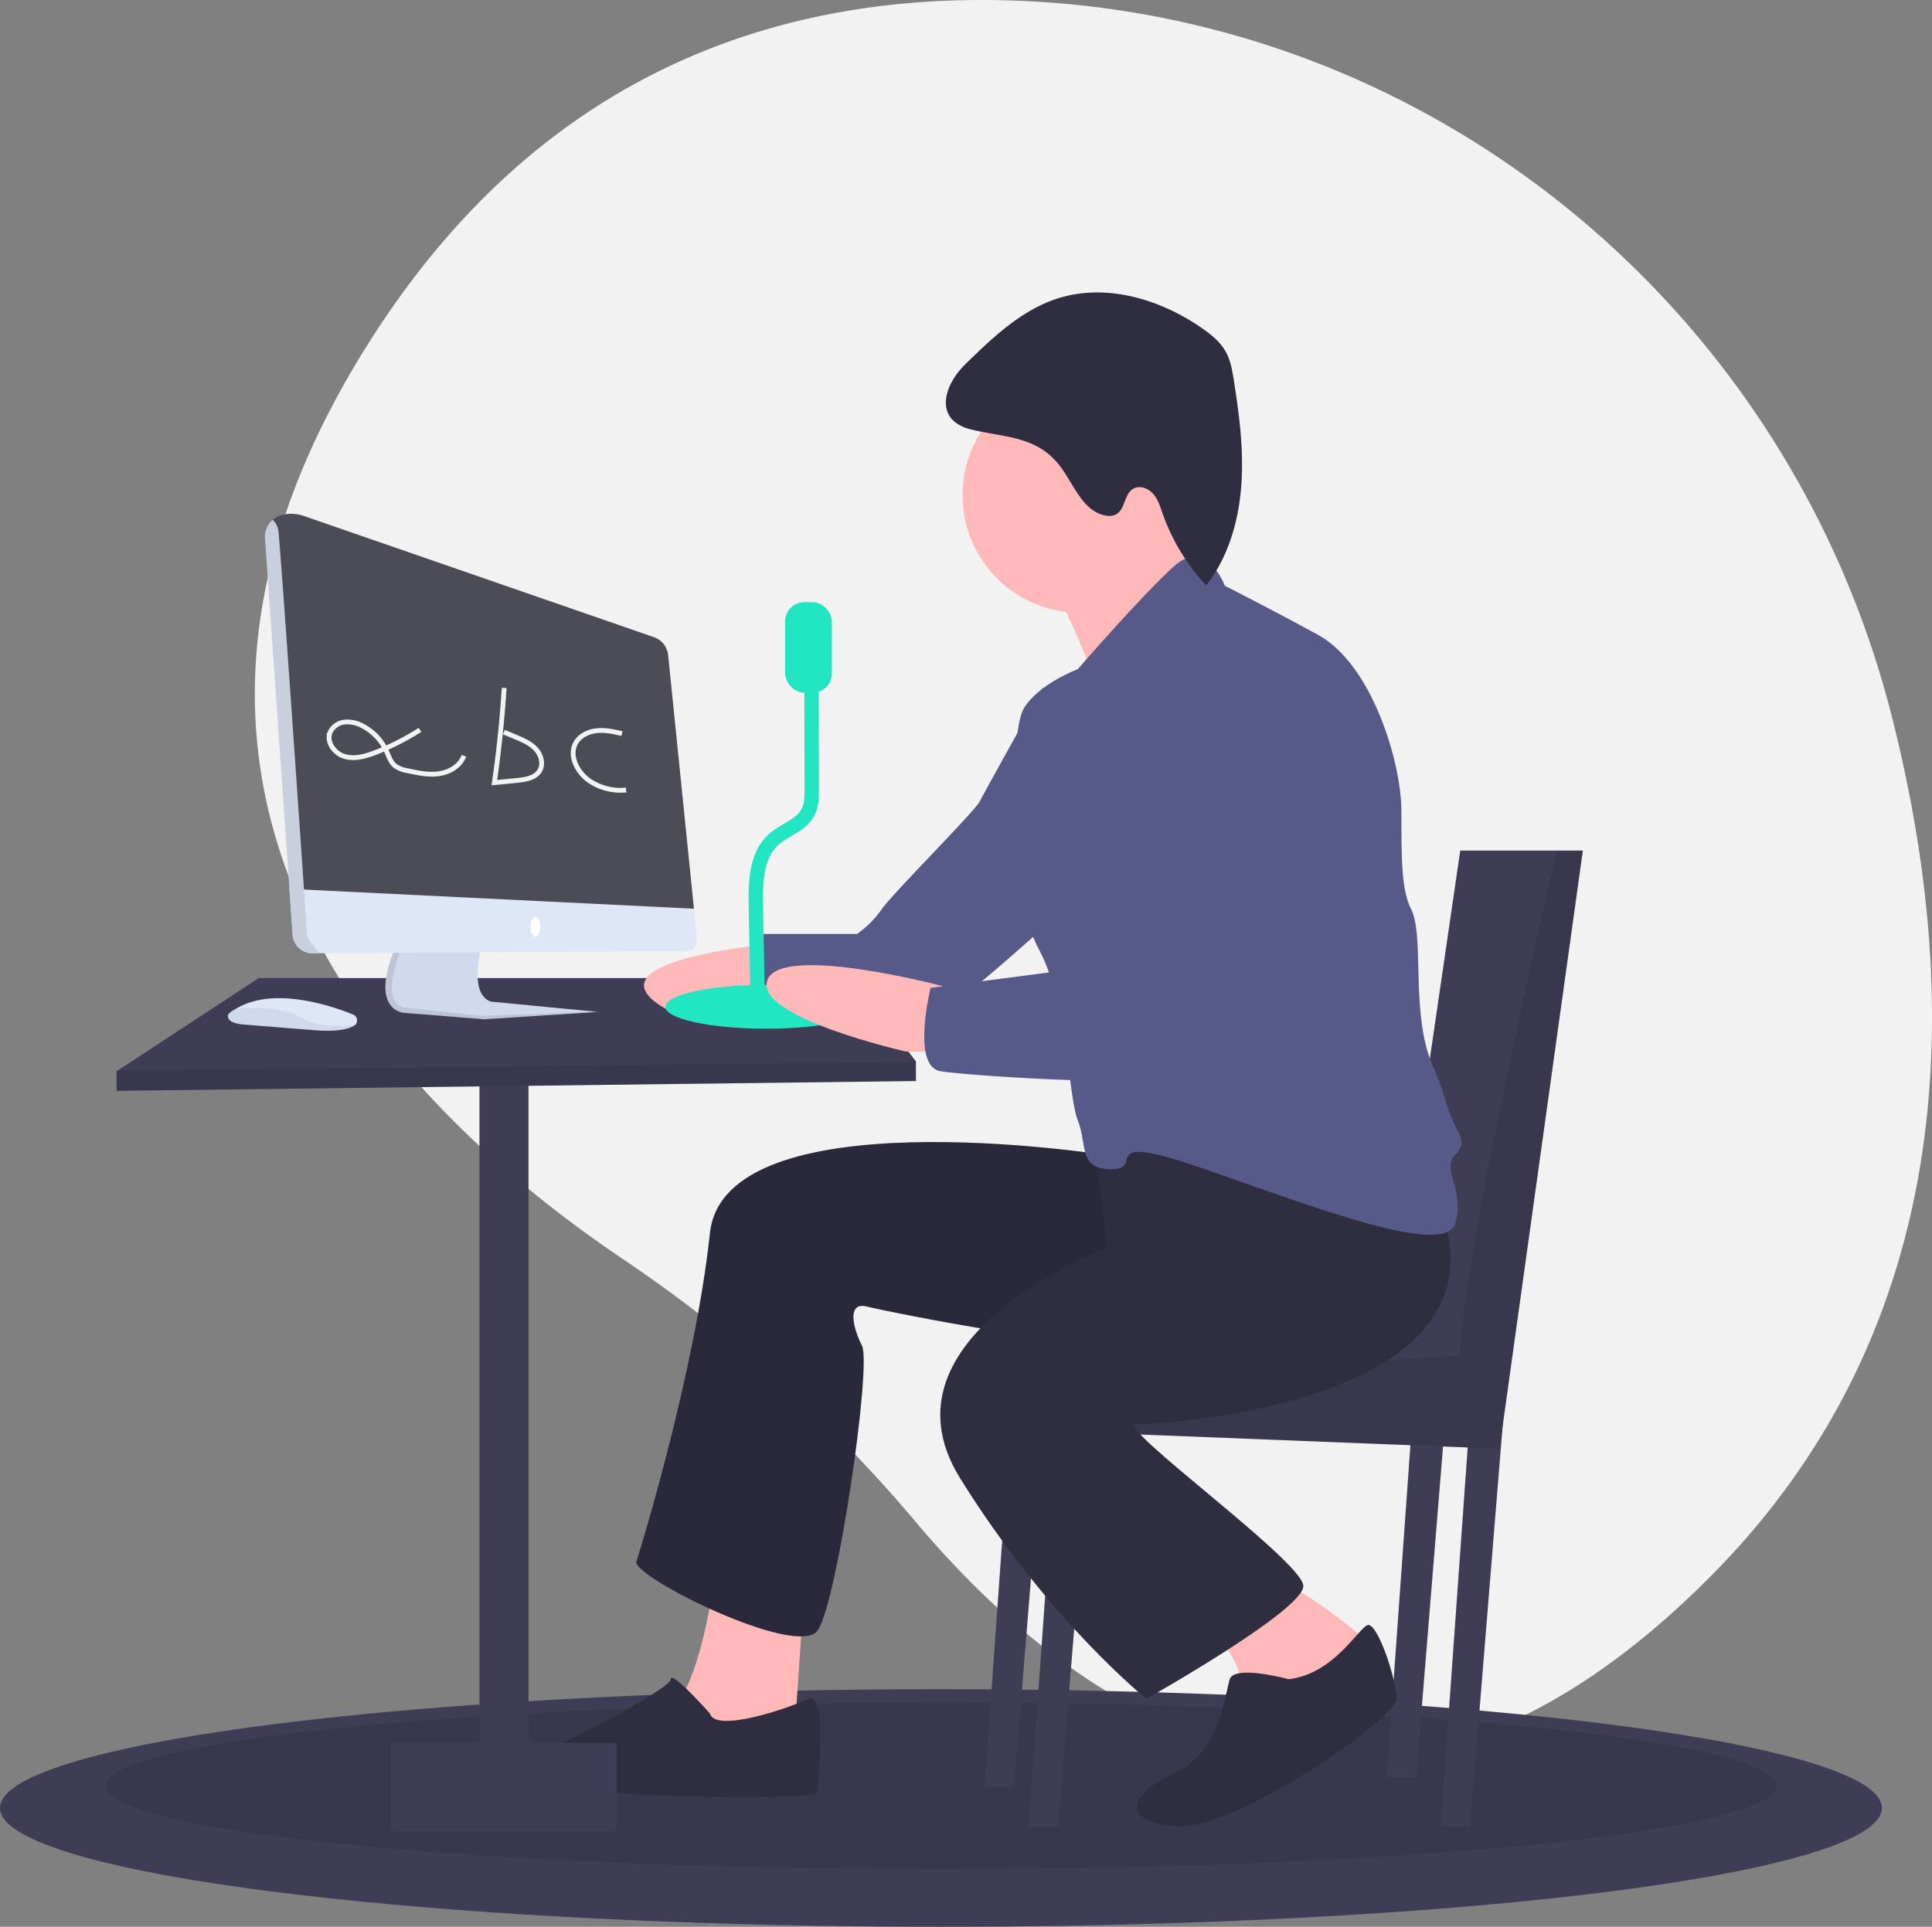 <svg id="ee693e3f-f1dd-423f-8d69-5f6c61e6de89" data-name="Layer 1" xmlns="http://www.w3.org/2000/svg" width="804.887" height="802.861" viewBox="0 0 804.887 802.861"><rect x="0" y="0" width="804.887" height="802.861" fill="#808080" stroke="none"/><title>speech to text</title><path d="M985.613,346.737C942.325,176.52,792.753,53.648,617.188,48.719,524.371,46.114,426.703,76.897,355.593,184.618c-127.117,192.563,7.812,325.629,101.88,388.86A588.609,588.609,0,0,1,579.136,682.828c63.54,75.401,185.777,169.096,331.355,22.289C1016.007,598.712,1014.446,460.118,985.613,346.737Z" transform="translate(-197.556 -48.569)" fill="#f2f2f2"/><ellipse cx="392" cy="753.361" rx="392" ry="49.5" fill="#3f3d56"/><ellipse cx="392" cy="744.139" rx="348" ry="34.722" opacity="0.1"/><rect x="199.754" y="450.448" width="20.43" height="310.535" fill="#3f3d56"/><polygon points="381.58 442.276 381.58 450.448 48.573 454.534 48.573 446.362 49.043 446.055 107.82 407.545 355.021 407.545 381.58 442.276" fill="#3f3d56"/><path d="M519.89,441.813s-73.548,6.129-49.032,24.516S519.89,454.071,519.89,454.071Z" transform="translate(-197.556 -48.569)" fill="#ffb9b9"/><polygon points="381.58 442.521 381.58 450.448 48.573 454.534 48.573 446.362 49.043 446.055 381.58 442.521" opacity="0.1"/><path d="M630.211,341.707,632,335s-24.261,43.481-26.304,47.567-36.774,38.817-40.86,44.946a41.741,41.741,0,0,1-10.215,10.215H515.804s-8.172,26.559,4.086,28.602,51.075,10.215,59.247,10.215,59.247-46.989,59.247-46.989Z" transform="translate(-197.556 -48.569)" fill="#575a89"/><polygon points="440.827 589.371 428.569 760.982 440.827 760.982 455.128 585.285 440.827 589.371" fill="#3f3d56"/><polygon points="589.965 568.941 577.707 740.552 589.965 740.552 604.266 564.855 589.965 568.941" fill="#3f3d56"/><polygon points="612.438 589.371 600.18 760.982 612.438 760.982 626.739 585.285 612.438 589.371" fill="#3f3d56"/><polygon points="422.44 573.027 410.182 744.638 422.44 744.638 436.741 568.941 422.44 573.027" fill="#3f3d56"/><polygon points="659.427 354.427 624.696 603.672 418.354 595.5 419.743 572.496 422.44 528.081 581.793 536.253 608.352 354.427 659.427 354.427" fill="#3f3d56"/><path d="M856.983,402.997,822.253,652.241l-206.342-8.172,1.389-23.004c43.066,1.655,188.609-7.641,188.609-7.641,0-32.606,28.643-160.252,40.206-210.428Z" transform="translate(-197.556 -48.569)" opacity="0.1"/><path d="M495.374,705.359s-6.129,46.989-18.387,55.161S528.062,778.907,528.062,778.907l4.086-61.29Z" transform="translate(-197.556 -48.569)" fill="#ffb9b9"/><path d="M701.716,725.789s10.215,12.258,12.258,20.43,32.688,12.258,32.688,12.258L769.135,733.961S740.533,709.445,732.361,709.445,701.716,725.789,701.716,725.789Z" transform="translate(-197.556 -48.569)" fill="#ffb9b9"/><circle cx="450.021" cy="206.311" r="49.032" fill="#ffb9b9"/><path d="M634.297,288.589s24.516,46.989,20.43,55.161,53.118-38.817,53.118-38.817-20.43-32.688-20.43-42.903S634.297,288.589,634.297,288.589Z" transform="translate(-197.556 -48.569)" fill="#ffb9b9"/><path d="M656.77,529.662S499.46,505.146,493.331,562.35,464.729,693.101,462.686,699.23,530.105,740.09,538.277,727.832s22.473-110.321,18.387-118.493-6.129-18.387,2.043-16.344,98.064,20.43,116.45,14.301S740.533,519.447,740.533,519.447Z" transform="translate(-197.556 -48.569)" fill="#2f2e41"/><path d="M656.77,529.662S499.46,505.146,493.331,562.35,464.729,693.101,462.686,699.23,530.105,740.09,538.277,727.832s22.473-110.321,18.387-118.493-6.129-18.387,2.043-16.344,98.064,20.43,116.45,14.301S740.533,519.447,740.533,519.447Z" transform="translate(-197.556 -48.569)" opacity="0.1"/><path d="M652.684,517.404l6.129,51.075s-98.064,36.774-61.29,96.021,77.634,91.935,77.634,91.935S740.533,719.66,740.533,709.445s-79.677-67.419-69.462-67.419,157.31-8.172,126.665-89.892S652.684,517.404,652.684,517.404Z" transform="translate(-197.556 -48.569)" fill="#2f2e41"/><path d="M493.331,762.563S476.987,744.176,476.987,748.262s-46.989,28.602-55.161,30.645-20.43,6.129-4.086,12.258,120.536,8.172,120.536,4.086,4.086-42.903-4.086-38.817S495.374,770.735,493.331,762.563Z" transform="translate(-197.556 -48.569)" fill="#2f2e41"/><path d="M734.404,748.262s-22.473-6.129-24.516,0-4.086,30.645-22.473,38.817-24.516,20.43,0,22.473,91.935-44.946,91.935-53.118-8.172-32.688-12.258-30.645S752.791,746.219,734.404,748.262Z" transform="translate(-197.556 -48.569)" fill="#2f2e41"/><rect x="162.98" y="726.252" width="93.978" height="36.774" fill="#3f3d56"/><path d="M707.845,292.675s-7.647-20.45-21.189-8.182S646.555,327.406,646.555,327.406s-16.344,6.129-22.473,16.344-6.129,77.634,6.129,100.107,12.258,61.29,16.344,71.505,0,20.43,14.301,20.43-8.172-16.344,38.817,0,100.107,36.774,104.192,22.473-6.129-22.473,0-28.602,0-8.172-4.086-22.473-8.172-16.344-10.215-34.731,0-36.774-4.086-44.946-4.086-20.43-4.086-40.86S769.135,325.363,746.662,313.105,707.845,292.675,707.845,292.675Z" transform="translate(-197.556 -48.569)" fill="#575a89"/><path d="M599.702,200.358c11.388-11.117,23.357-22.592,38.517-27.433,20.235-6.463,42.793.319,60.213,12.474,3.758,2.622,7.438,5.591,9.696,9.578,2.072,3.658,2.796,7.902,3.453,12.054,2.313,14.621,4.208,29.437,3.077,44.196s-5.483,29.594-14.572,41.278a85.243,85.243,0,0,1-18.162-29.92c-1.035-2.943-1.964-6.045-4.054-8.361s-5.769-3.563-8.392-1.874c-3.645,2.346-3.187,8.612-7.036,10.607a6.695,6.695,0,0,1-4.206.441c-10.033-1.729-13.527-14.021-20.057-21.833-9.625-11.513-23.1-10.785-36.252-14.093C586.665,223.631,590.445,209.395,599.702,200.358Z" transform="translate(-197.556 -48.569)" fill="#2f2e41"/><ellipse cx="319.172" cy="419.511" rx="41.996" ry="9.13" fill="#21e6c1"/><path d="M513.282,469.105l-.822-43.47c-.184-9.725.164-20.746,7.394-27.253,4.568-4.111,11.437-5.879,14.303-11.315,1.561-2.962,1.591-6.463,1.584-9.811l-.116-59.17" transform="translate(-197.556 -48.569)" fill="none" stroke="#21e6c1" stroke-miterlimit="10" stroke-width="6"/><rect x="327.085" y="250.92" width="19.476" height="37.735" rx="8" fill="#21e6c1"/><path d="M590.476,459.521s-67.713-17.961-73.235-2.512,57.81,29.75,57.81,29.75h26.559Z" transform="translate(-197.556 -48.569)" fill="#ffb9b9"/><path d="M732.361,325.363s-30.645,22.473-38.817,55.161-14.301,67.419-14.301,67.419l-93.978,12.258s-8.172,32.688,4.086,34.731,104.193,8.172,118.493,0,63.333-110.321,61.29-120.536S763.006,327.406,732.361,325.363Z" transform="translate(-197.556 -48.569)" fill="#575a89"/><path d="M366.112,470.627l33.196,2.664,47.335-3.074-.824-.078-43.847-4.225c-10.041-3.688-3.074-25.409-3.074-25.409l-33.598,1.709-2.672.135C350.744,470.218,366.112,470.627,366.112,470.627Z" transform="translate(-197.556 -48.569)" fill="#d1d9ec"/><path d="M366.112,470.627l33.196,2.664,47.335-3.074-.824-.078-47.843,1.717-32.069-3.484c-9.098-2.393-3.889-18.192-.607-26.159l-2.672.135C350.744,470.218,366.112,470.627,366.112,470.627Z" transform="translate(-197.556 -48.569)" opacity="0.1"/><path d="M311.092,272.267l9.942,144.16v17.399c.303,4.373,2.383,11.986,6.768,11.957l8.145-6.986h146.646c2.524-.016-5.964-3.702-6.214-6.214l10.284-5.369L475.901,321.508a8.81,8.81,0,0,0-5.877-7.43L324.335,263.628c-4.959-1.717-10.004-1.107-13.16,1.516C309.011,266.943,310.842,268.677,311.092,272.267Z" transform="translate(-197.556 -48.569)" fill="#4c4c56"/><path d="M318.134,418.944l1.332,19.114a8.298,8.298,0,0,0,8.336,7.725l3.082-.021L483.741,444.837a4.288,4.288,0,0,0,4.238-4.713L486.663,427.214Z" transform="translate(-197.556 -48.569)" fill="#dfe6f5"/><ellipse cx="223.063" cy="386.198" rx="2.049" ry="4.098" fill="#fff"/><path d="M345.786,475.422s-41.802-15.778-53.073-4.303c0,0-1.844,3.484,5.738,4.303l30.636,2.459S341.688,479.11,345.786,475.422Z" transform="translate(-197.556 -48.569)" fill="#d1d9ec"/><path d="M344.67,471.318c-8.212-3.354-32.932-12.036-48.747-2.43,0,0,17.5-1.939,27.117,3.62s22.745,2.915,22.745,2.915l.196-.349A2.652,2.652,0,0,0,344.67,471.318Z" transform="translate(-197.556 -48.569)" fill="#dfe6f5"/><path d="M307.987,273.279l11.479,164.779a8.298,8.298,0,0,0,8.336,7.725l3.082-.021a29.507,29.507,0,0,1-5.344-6.897s-11.27-165.57-12.09-169.668a8.345,8.345,0,0,0-2.275-4.053A9.281,9.281,0,0,0,307.987,273.279Z" transform="translate(-197.556 -48.569)" fill="#dfe6f5"/><path d="M307.987,273.279l11.479,164.779a8.298,8.298,0,0,0,8.336,7.725l3.082-.021a29.507,29.507,0,0,1-5.344-6.897s-11.27-165.57-12.09-169.668a8.345,8.345,0,0,0-2.275-4.053A9.281,9.281,0,0,0,307.987,273.279Z" transform="translate(-197.556 -48.569)" opacity="0.1"/><path d="M372.525,352.705a104.03,104.03,0,0,1-18.356,9.339c-4.144,1.614-8.703,2.973-12.981,1.757s-7.788-6.012-6.08-10.119a7.54,7.54,0,0,1,6.213-4.259,13.347,13.347,0,0,1,7.579,1.795,22.166,22.166,0,0,1,9.593,10.179c1.026,2.226,1.762,4.74,3.658,6.294a11.946,11.946,0,0,0,5.18,2.015c4.349.943,8.814,1.892,13.216,1.238s8.797-3.266,10.281-7.462" transform="translate(-197.556 -48.569)" fill="none" stroke="#f2f2f2" stroke-miterlimit="10" stroke-width="2"/><path d="M407.601,335.217q-1.258,19.806-4.09,39.471l9.506-.93c3.504-.343,7.513-.986,9.351-3.989,1.714-2.799.663-6.621-1.557-9.039s-5.346-3.757-8.373-5.027l-4.958-2.081" transform="translate(-197.556 -48.569)" fill="none" stroke="#f2f2f2" stroke-miterlimit="10" stroke-width="2"/><path d="M456.686,354.25c-3.371-.779-6.812-1.543-10.258-1.239s-6.958,1.851-8.796,4.782c-3.396,5.413.404,12.793,5.743,16.305a23.207,23.207,0,0,0,15.034,3.658" transform="translate(-197.556 -48.569)" fill="none" stroke="#f2f2f2" stroke-miterlimit="10" stroke-width="2"/></svg>